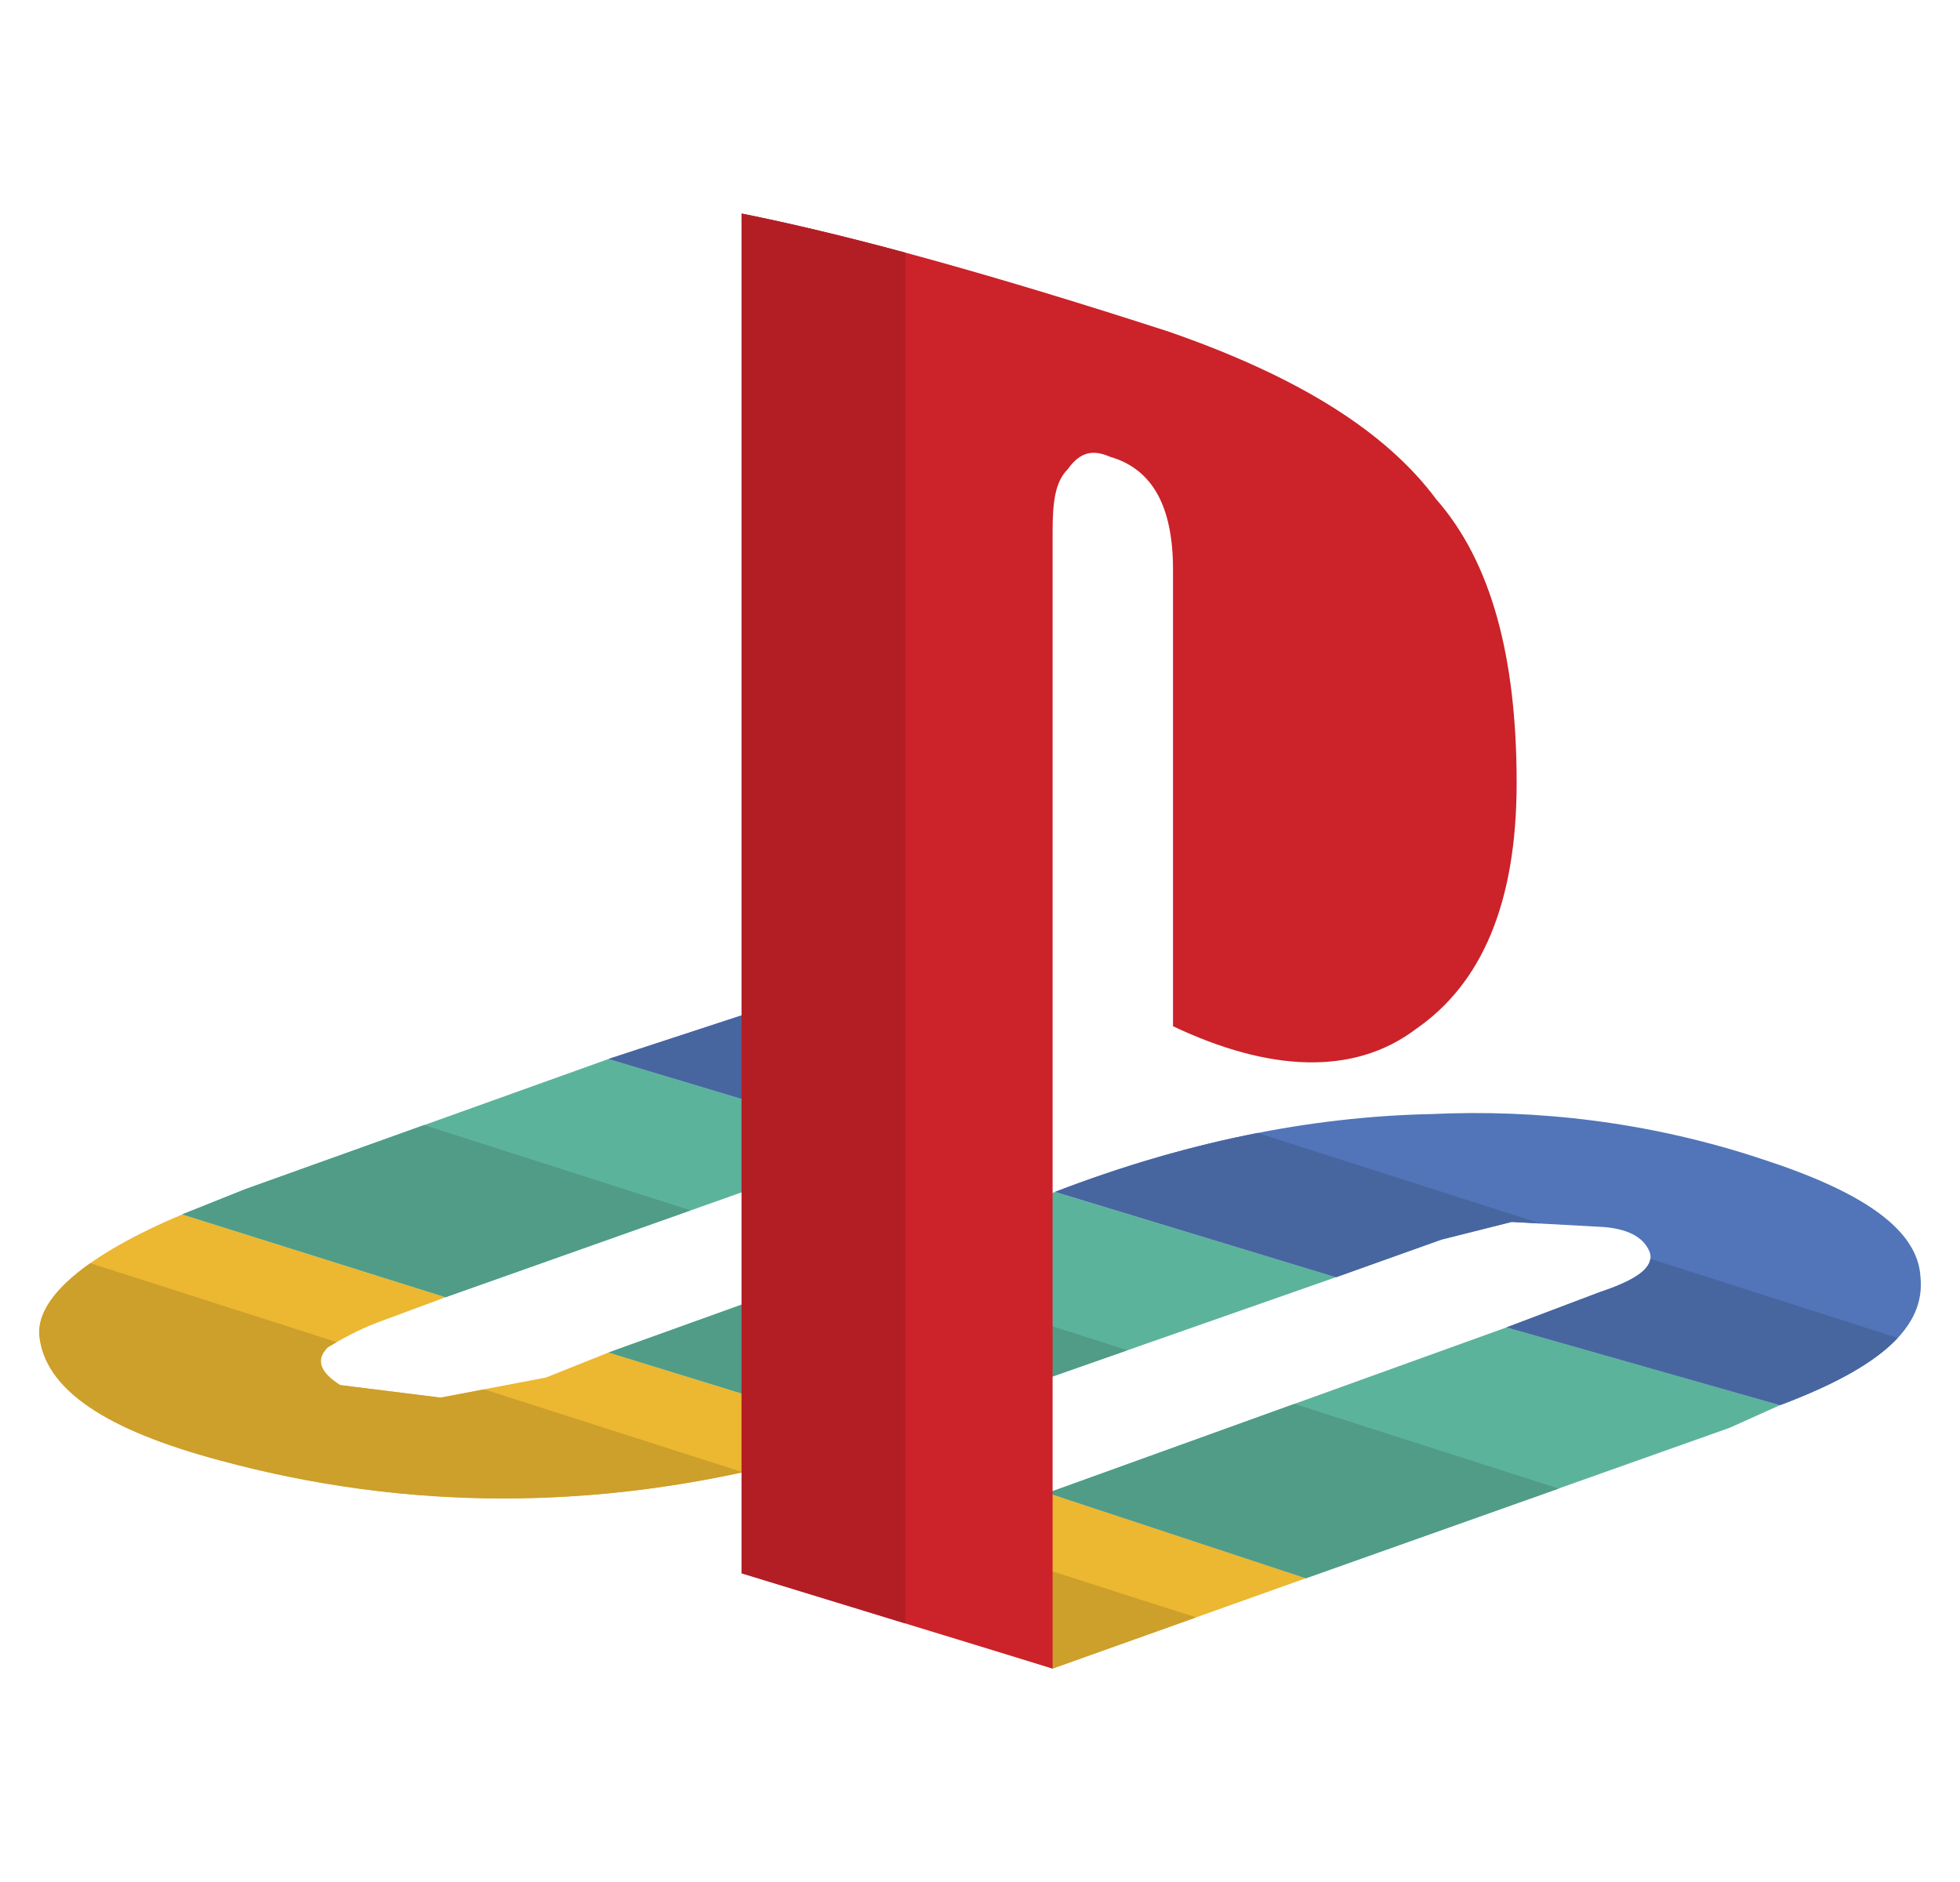 <svg width="25" height="24" viewBox="0 0 25 24" fill="none" xmlns="http://www.w3.org/2000/svg">
<g id="Playstation" clip-path="url(#clip0_284_4212)">
<path id="Vector" d="M16.657 20.126L13.362 19.039L10.066 20.222L13.426 21.278L16.657 20.126ZM7.764 17.247L11.187 18.303C8.308 19.263 5.524 19.359 2.805 18.623C1.365 18.238 0.566 17.726 0.501 17.022C0.469 16.543 1.11 15.999 2.324 15.487L5.683 16.543L4.82 16.863C4.564 16.959 4.339 17.087 4.18 17.182C4.02 17.342 4.083 17.502 4.339 17.663L5.62 17.823L6.964 17.567L7.764 17.247Z" fill="#ECB731"/>
<path id="Vector_2" d="M11.918 19.557L10.067 20.222L13.427 21.278L15.256 20.626L11.918 19.557ZM1.151 16.109C0.705 16.423 0.482 16.734 0.501 17.023C0.566 17.727 1.365 18.239 2.805 18.624C3.997 18.947 5.202 19.109 6.422 19.109C7.429 19.109 8.446 18.998 9.475 18.775L6.175 17.718L5.62 17.823L4.339 17.663C4.083 17.503 4.02 17.342 4.18 17.182C4.215 17.161 4.253 17.138 4.294 17.115L1.151 16.109Z" fill="#CD9F2B"/>
<path id="Vector_3" d="M11.282 14.56L7.764 13.504L3.124 15.167L2.324 15.487L5.683 16.543L11.282 14.56ZM17.041 16.287L12.018 18.047L11.186 18.303L7.763 17.248L13.457 15.2L17.041 16.287ZM19.217 16.927L13.363 19.038L16.658 20.126L22.064 18.207L22.704 17.919L19.217 16.927Z" fill="#5CB39B"/>
<path id="Vector_4" d="M16.511 17.903L13.362 19.039L16.657 20.127L19.881 18.983L16.511 17.903ZM10.92 16.112L7.764 17.247L11.187 18.302L12.019 18.046L14.38 17.219L10.92 16.112ZM5.41 14.347L3.124 15.166L2.324 15.486L5.683 16.542L8.808 15.435L5.41 14.347Z" fill="#509C87"/>
<path id="Vector_5" d="M9.522 12.928L12.977 13.92L11.282 14.56L7.763 13.504L9.522 12.928ZM13.458 15.199C15.121 14.56 16.721 14.239 18.257 14.207C19.601 14.144 21.04 14.304 22.48 14.783C23.761 15.199 24.464 15.679 24.496 16.287C24.56 16.926 23.984 17.438 22.705 17.919L19.218 16.927L20.402 16.479C20.882 16.319 21.106 16.159 21.042 15.967C20.978 15.808 20.818 15.68 20.466 15.648L19.282 15.583L18.387 15.808L17.043 16.288L13.458 15.199Z" fill="#5175B8"/>
<path id="Vector_6" d="M21.05 16.052C21.031 16.208 20.808 16.344 20.401 16.479L19.217 16.927L22.704 17.919C23.423 17.649 23.919 17.369 24.205 17.062L21.05 16.052ZM16.042 14.448C15.198 14.612 14.337 14.861 13.458 15.199L17.041 16.287L18.385 15.807L19.28 15.582L19.648 15.602L16.042 14.448ZM9.522 12.928L7.763 13.504L11.282 14.56L12.977 13.92L9.522 12.928Z" fill="#4766A0"/>
<path id="Vector_7" d="M9.459 2.723V20.063L13.426 21.278V6.785C13.426 6.401 13.458 6.145 13.618 5.985C13.778 5.761 13.938 5.729 14.162 5.826C14.706 5.985 14.962 6.466 14.962 7.265V13.087C16.177 13.663 17.265 13.727 18.065 13.119C18.897 12.543 19.345 11.52 19.345 9.984C19.345 8.384 19.024 7.17 18.32 6.368C17.68 5.505 16.561 4.801 14.897 4.226C12.722 3.522 10.898 3.011 9.459 2.723Z" fill="#CC2229"/>
<path id="Vector_8" d="M9.459 2.723V20.063L11.549 20.703V3.222C10.781 3.015 10.084 2.848 9.459 2.723Z" fill="#B21E24"/>
</g>
<defs>
<clipPath id="clip0_284_4212">
<rect width="24" height="24" fill="white" transform="translate(0.5)"/>
</clipPath>
</defs>
</svg>
